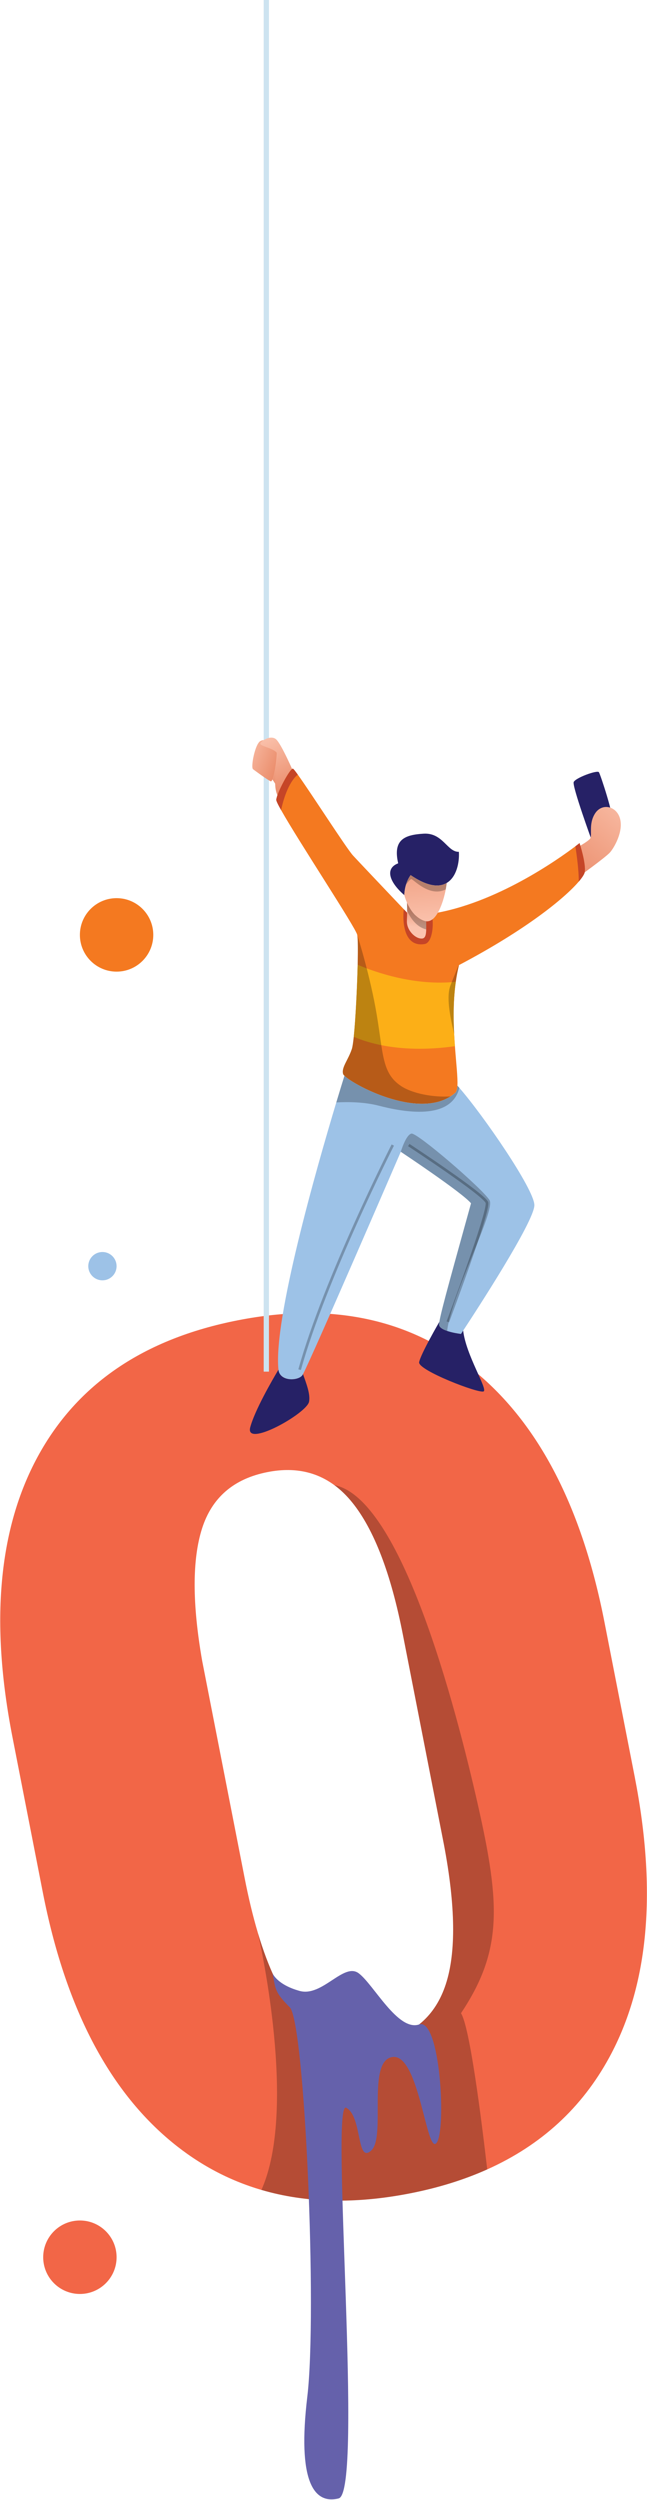 <svg width="149" height="575" viewBox="0 0 149 575" fill="none" xmlns="http://www.w3.org/2000/svg">
<path d="M146.16 408.621L139.192 373.038C134.037 346.72 124.097 327.521 109.372 315.433C94.641 303.353 76.446 299.432 54.783 303.676C33.121 307.919 17.759 318.364 8.706 335.002C-0.352 351.648 -2.298 373.176 2.876 399.586L9.867 435.304C15.005 461.531 24.933 480.688 39.663 492.768C45.883 497.868 52.728 501.515 60.2 503.7C70.419 506.698 81.813 506.958 94.379 504.501C100.89 503.23 106.837 501.388 112.205 498.98C124.63 493.412 134.004 484.821 140.328 473.198C149.388 456.553 151.328 435.024 146.16 408.621ZM102.666 456.382C100.283 463.679 95.243 468.08 87.546 469.587C79.576 471.149 73.1 468.912 68.104 462.87C64.699 458.753 61.787 452.644 59.372 444.54C59.372 444.533 59.372 444.527 59.372 444.527C59.367 444.515 59.367 444.502 59.36 444.484C58.242 440.727 57.233 436.538 56.332 431.924L46.552 381.969C44.26 368.849 44.253 358.72 46.526 351.582C48.801 344.447 53.834 340.11 61.622 338.591C67.562 337.423 72.686 338.427 76.99 341.589H76.997C78.462 342.671 79.835 343.996 81.112 345.577C86.14 351.796 90.031 361.938 92.779 375.987L102.244 424.326C104.91 438.399 105.05 449.08 102.666 456.382Z" fill="#F26647"/>
<path opacity="0.25" d="M106.163 463.058C108.17 466.147 110.838 487.145 112.206 498.982C106.837 501.39 100.891 503.232 94.38 504.503C81.815 506.959 70.421 506.698 60.202 503.702C60.62 502.759 61.003 501.774 61.331 500.765C67.709 481.279 59.739 446.122 59.374 444.54C61.787 452.644 64.699 458.753 68.106 462.87C73.102 468.912 79.578 471.15 87.548 469.588C95.244 468.079 100.285 463.678 102.668 456.382C105.052 449.081 104.911 438.399 102.249 424.325L92.783 375.986C90.035 361.937 86.143 351.795 81.117 345.576C79.839 343.996 78.467 342.671 77.001 341.588C92.377 344.603 104.864 392.207 110.068 415.17C115.265 438.137 115.703 448.759 106.163 463.058Z" fill="#010101"/>
<path d="M62.767 453.878C62.767 453.878 63.764 456.485 69 457.929C74.238 459.373 79.15 451.272 82.617 453.878C86.084 456.485 91.633 467.287 96.515 465.642C101.398 463.997 102.842 490.001 100.532 492.89C98.22 495.78 96.558 472.426 90.455 473.124C84.351 473.82 88.974 491.445 85.507 494.624C82.039 497.803 83.485 486.823 79.729 484.8C75.972 482.778 83.774 573.212 77.994 574.656C72.215 576.102 68.46 570.611 70.771 551.254C73.083 531.897 70.192 465.153 66.725 461.686C63.26 458.218 63.477 457.568 62.767 453.878Z" fill="#6561AB"/>
<path d="M61.333 0V315.488" stroke="#CDE3F0" stroke-width="1.216" stroke-miterlimit="10"/>
<path d="M136.341 193.485C136.341 193.485 131.738 180.863 132.116 179.887C132.495 178.912 137.552 177.07 137.924 177.611C138.293 178.153 141.489 187.959 140.947 188.662C140.405 189.367 136.341 193.485 136.341 193.485Z" fill="#262166"/>
<path d="M59.737 176.934C59.737 176.934 62.547 178.099 63.797 181.133C65.045 184.167 64.559 173.224 64.559 173.224L63.205 171.979L59.737 176.934Z" fill="url(#paint0_linear_314_21721)"/>
<path d="M58.275 176.93C58.275 176.93 61.796 179.558 62.393 179.72C62.988 179.883 64.138 173.003 63.619 171.92C63.096 170.835 61.188 169.752 59.949 170.457C58.709 171.162 57.698 176.504 58.275 176.93Z" fill="url(#paint1_linear_314_21721)"/>
<path d="M67.648 177.719C67.648 177.719 64.843 171.218 63.618 170.081C62.392 168.944 60.118 170.406 59.954 171.001C59.79 171.597 62.675 172.03 63.618 173.006C64.56 173.982 62.013 181.187 64.451 183.733C66.889 186.279 67.648 177.719 67.648 177.719Z" fill="url(#paint2_linear_314_21721)"/>
<path d="M132.875 194.946C132.875 194.946 135.366 193.592 135.909 192.887C136.449 192.182 135.475 189.528 137.046 187.091C138.617 184.653 141.976 185.357 142.788 188.283C143.601 191.208 141.489 194.892 140.513 196.029C139.537 197.166 132.875 201.934 132.875 201.934" fill="url(#paint3_linear_314_21721)"/>
<path d="M134.66 200.597C134.587 201.029 134.143 201.77 133.281 202.78C130.119 206.476 121.407 213.711 105.704 221.98C105.394 223.244 105.151 224.533 104.968 225.821C104.385 229.937 104.396 234.096 104.591 237.834C104.639 238.795 104.7 239.732 104.767 240.631C105.054 244.57 105.443 247.823 105.34 249.708C105.291 250.534 105.146 251.094 104.866 251.342C104.513 251.652 104.142 251.932 103.753 252.182C95.91 257.216 81.635 249.696 79.324 247.433C79.142 247.257 79.032 247.111 79.01 247.008C78.608 245.488 80.164 243.864 81.033 241.262C81.178 240.819 81.325 239.827 81.471 238.471C81.885 234.465 82.243 227.297 82.371 221.904C82.444 218.462 82.425 215.746 82.268 215.028C82.261 215.016 82.261 215.003 82.261 215.003C81.83 213.234 68.679 193.366 64.734 186.325C64.011 185.043 63.599 184.186 63.621 183.943C63.767 182.356 66.8 176.721 67.451 176.794C67.56 176.806 67.962 177.311 68.569 178.149C71.616 182.381 79.811 195.172 81.319 196.801C82.73 198.328 89.909 205.885 92.986 209.125C93.855 210.031 94.396 210.602 94.396 210.602C96.062 210.572 97.732 210.42 99.405 210.159C114.184 207.879 128.708 197.531 132.509 194.655C133.134 194.182 133.47 193.913 133.47 193.913C133.47 193.913 134.988 198.574 134.66 200.597Z" fill="#F47920"/>
<path d="M97.777 217.139C92.736 217.954 92.722 211.395 92.983 209.127C93.852 210.033 94.393 210.604 94.393 210.604C96.059 210.574 97.729 210.422 99.402 210.161C100.029 212.745 99.527 216.86 97.777 217.139Z" fill="#C54527"/>
<path d="M102.881 203.08C101.902 203.67 100.625 203.871 98.996 203.45C97.743 203.134 96.277 202.448 94.568 201.285C94.568 201.285 93.218 202.909 93.109 205.887C89.534 202.799 88.665 199.71 91.698 198.573C90.453 193.156 93.109 192.019 97.547 191.752C101.992 191.478 103.02 196.031 105.675 195.923C105.836 198.351 105.149 201.736 102.881 203.08Z" fill="#262166"/>
<path d="M102.88 203.079C102.831 203.517 102.759 204.021 102.655 204.563C102.059 207.731 100.503 212.151 98.157 211.907C98.035 211.902 97.908 211.877 97.773 211.835C95.664 211.172 94.393 209.124 93.731 207.616C93.293 206.638 93.11 205.889 93.11 205.889C93.146 204.948 93.303 204.138 93.506 203.476C93.937 202.046 94.569 201.287 94.569 201.287C96.278 202.448 97.743 203.136 98.996 203.452C100.624 203.87 101.902 203.669 102.88 203.079Z" fill="url(#paint4_linear_314_21721)"/>
<path d="M98.156 213.772C98.131 214.921 97.974 215.82 97.208 215.874C95.657 215.984 93.597 213.959 93.706 211.759C93.742 211.012 93.755 210.216 93.755 209.486C93.755 208.749 93.742 208.081 93.73 207.613C94.393 209.121 95.663 211.169 97.773 211.832C97.908 211.874 98.034 211.899 98.156 211.904C98.15 212.544 98.175 213.188 98.156 213.772Z" fill="url(#paint5_linear_314_21721)"/>
<path d="M134.66 200.598C134.588 201.031 134.143 201.771 133.281 202.781C133.322 200.197 132.757 196.276 132.509 194.658C133.134 194.184 133.47 193.916 133.47 193.916C133.47 193.916 134.988 198.575 134.66 200.598Z" fill="#C54527"/>
<path d="M68.568 178.154C66.26 180.129 65.133 184.435 64.734 186.331C64.01 185.049 63.597 184.192 63.62 183.948C63.766 182.362 66.799 176.727 67.45 176.8C67.561 176.81 67.961 177.314 68.568 178.154Z" fill="#C54527"/>
<path d="M104.765 240.631C99.599 241.379 89.876 242.042 81.469 238.473C81.883 234.466 82.241 227.299 82.369 221.906C86.534 223.669 95.525 226.806 104.968 225.821C104.231 230.996 104.437 236.242 104.765 240.631Z" fill="#FCAF17"/>
<path opacity="0.25" d="M103.752 252.185C95.3 257.608 79.384 248.459 79.008 247.011C78.606 245.491 80.163 243.867 81.032 241.265C81.177 240.822 81.324 239.83 81.469 238.475C81.883 234.468 82.242 227.3 82.37 221.908C82.443 218.466 82.424 215.749 82.267 215.031C82.449 215.591 85.307 224.649 86.771 233.464C88.29 242.565 87.962 246.901 92.407 249.825C95.008 251.533 99.757 252.434 103.752 252.185Z" fill="#010101"/>
<path d="M123.064 277.201C123.064 280.958 109.482 301.775 106.669 306.048C106.346 306.541 106.164 306.815 106.164 306.815C106.164 306.815 104.413 306.614 102.972 306.127C101.969 305.78 101.112 305.306 101.112 304.65C101.112 304.515 101.137 304.309 101.18 304.035C101.66 301.135 104.644 290.642 108.475 276.769C106.457 274.313 92.299 264.92 92.299 264.92C92.299 264.92 92.292 264.932 92.285 264.956C91.672 266.372 72.017 311.823 69.785 316.061C69.706 316.213 69.65 316.31 69.614 316.353C68.605 317.655 64.416 317.795 64.125 315.052C64.125 315.047 64.125 315.047 64.125 315.04C62.922 303.551 72.83 268.895 77.445 253.57C78.272 250.822 78.928 248.694 79.323 247.436C81.633 249.697 95.909 257.217 103.752 252.184C104.141 251.934 104.512 251.655 104.865 251.345C105.144 251.096 105.29 250.537 105.339 249.71C105.484 249.867 105.638 250.038 105.788 250.221C111.258 256.475 123.064 273.583 123.064 277.201Z" fill="#9DC2E7"/>
<path d="M71.17 322.419C70.629 325.125 56.323 333.144 57.626 328.292C58.684 324.358 62.659 317.495 64.124 315.039C64.124 315.046 64.124 315.046 64.124 315.051C64.416 317.794 68.606 317.655 69.613 316.352C69.649 316.31 69.704 316.213 69.784 316.06C70.514 318.152 71.523 320.669 71.17 322.419Z" fill="#262166"/>
<path d="M111.37 320.038C110.281 320.58 96.2 315.162 96.523 313.32C96.851 311.478 101.179 304.037 101.179 304.037C101.137 304.311 101.112 304.517 101.112 304.652C101.112 306.238 106.163 306.817 106.163 306.817C106.163 306.817 106.346 306.543 106.668 306.05C107.297 311.674 112.385 319.529 111.37 320.038Z" fill="#262166"/>
<path opacity="0.25" d="M90.456 263.371C90.456 263.371 74.853 294.012 69.001 315.042" stroke="#010101" stroke-width="0.608" stroke-miterlimit="10"/>
<path opacity="0.25" d="M94.139 263.371C94.139 263.371 111.474 274.748 112.126 276.59C112.775 278.432 103.132 304.039 103.132 304.039" stroke="#010101" stroke-width="0.608" stroke-miterlimit="10"/>
<path opacity="0.25" d="M105.789 250.219C103.881 257.842 92.827 255.77 87.174 254.305C83.885 253.453 80.115 253.423 77.447 253.568C78.274 250.82 78.93 248.693 79.325 247.434C81.635 249.695 95.91 257.215 103.754 252.182C104.142 251.932 104.514 251.653 104.867 251.343C105.146 251.094 105.292 250.535 105.341 249.708C105.485 249.867 105.637 250.037 105.789 250.219Z" fill="#010101"/>
<path opacity="0.25" d="M102.972 306.13C101.969 305.782 101.113 305.309 101.113 304.653C101.113 304.518 101.138 304.312 101.18 304.038C101.66 301.138 104.645 290.645 108.476 276.772C106.458 274.316 92.299 264.923 92.299 264.923C92.299 264.923 93.453 261.026 94.754 260.735C96.054 260.449 111.078 273.375 112.738 276.05C114.202 278.4 103.97 297.588 102.972 306.13Z" fill="#010101"/>
<path opacity="0.25" d="M102.88 203.08C102.831 203.518 102.759 204.022 102.656 204.564C98.868 206.492 95.152 202.151 94.709 202.205C94.454 202.235 93.93 202.892 93.506 203.476C93.937 202.046 94.569 201.287 94.569 201.287C96.278 202.448 97.743 203.136 98.996 203.452C100.624 203.871 101.902 203.67 102.88 203.08Z" fill="#010101"/>
<path opacity="0.25" d="M98.156 213.772C95.657 213.163 94.277 210.659 93.756 209.486C93.756 208.749 93.742 208.081 93.731 207.613C94.393 209.121 95.664 211.169 97.773 211.832C97.908 211.874 98.035 211.899 98.156 211.904C98.15 212.544 98.175 213.188 98.156 213.772Z" fill="#010101"/>
<path opacity="0.25" d="M104.967 225.822C104.383 229.937 104.394 234.096 104.59 237.835C103.605 233.682 102.742 229.219 103.75 226.637C105.488 222.187 105.677 221.98 105.702 221.98C105.391 223.245 105.148 224.533 104.967 225.822Z" fill="#010101"/>
<path d="M26.85 223.485C31.517 223.485 35.301 219.701 35.301 215.033C35.301 210.366 31.517 206.582 26.85 206.582C22.182 206.582 18.398 210.366 18.398 215.033C18.398 219.701 22.182 223.485 26.85 223.485Z" fill="#F47920"/>
<path d="M18.4 527.633C23.067 527.633 26.851 523.85 26.851 519.182C26.851 514.514 23.067 510.73 18.4 510.73C13.732 510.73 9.948 514.514 9.948 519.182C9.948 523.85 13.732 527.633 18.4 527.633Z" fill="#F26647"/>
<path d="M23.589 294.49C25.389 294.49 26.849 293.031 26.849 291.23C26.849 289.43 25.389 287.971 23.589 287.971C21.788 287.971 20.329 289.43 20.329 291.23C20.329 293.031 21.788 294.49 23.589 294.49Z" fill="#9DC2E7"/>
<defs>
<linearGradient id="paint0_linear_314_21721" x1="60.86" y1="172.34" x2="64.654" y2="180.401" gradientUnits="userSpaceOnUse">
<stop stop-color="#FBC4AF"/>
<stop offset="1" stop-color="#EA8B69"/>
</linearGradient>
<linearGradient id="paint1_linear_314_21721" x1="55.108" y1="172.137" x2="64.534" y2="176.091" gradientUnits="userSpaceOnUse">
<stop stop-color="#FBC4AF"/>
<stop offset="1" stop-color="#EA8B69"/>
</linearGradient>
<linearGradient id="paint2_linear_314_21721" x1="60.518" y1="169.105" x2="66.585" y2="181.999" gradientUnits="userSpaceOnUse">
<stop stop-color="#FBC4AF"/>
<stop offset="1" stop-color="#EA8B69"/>
</linearGradient>
<linearGradient id="paint3_linear_314_21721" x1="146.917" y1="181.866" x2="129.69" y2="202.342" gradientUnits="userSpaceOnUse">
<stop stop-color="#FBC4AF"/>
<stop offset="1" stop-color="#EA8B69"/>
</linearGradient>
<linearGradient id="paint4_linear_314_21721" x1="98.734" y1="213.079" x2="96.892" y2="191.625" gradientUnits="userSpaceOnUse">
<stop stop-color="#FBC4AF"/>
<stop offset="1" stop-color="#EA8B69"/>
</linearGradient>
<linearGradient id="paint5_linear_314_21721" x1="95.583" y1="213.244" x2="96.45" y2="207.718" gradientUnits="userSpaceOnUse">
<stop stop-color="#FBC4AF"/>
<stop offset="1" stop-color="#EA8B69"/>
</linearGradient>
</defs>
</svg>
